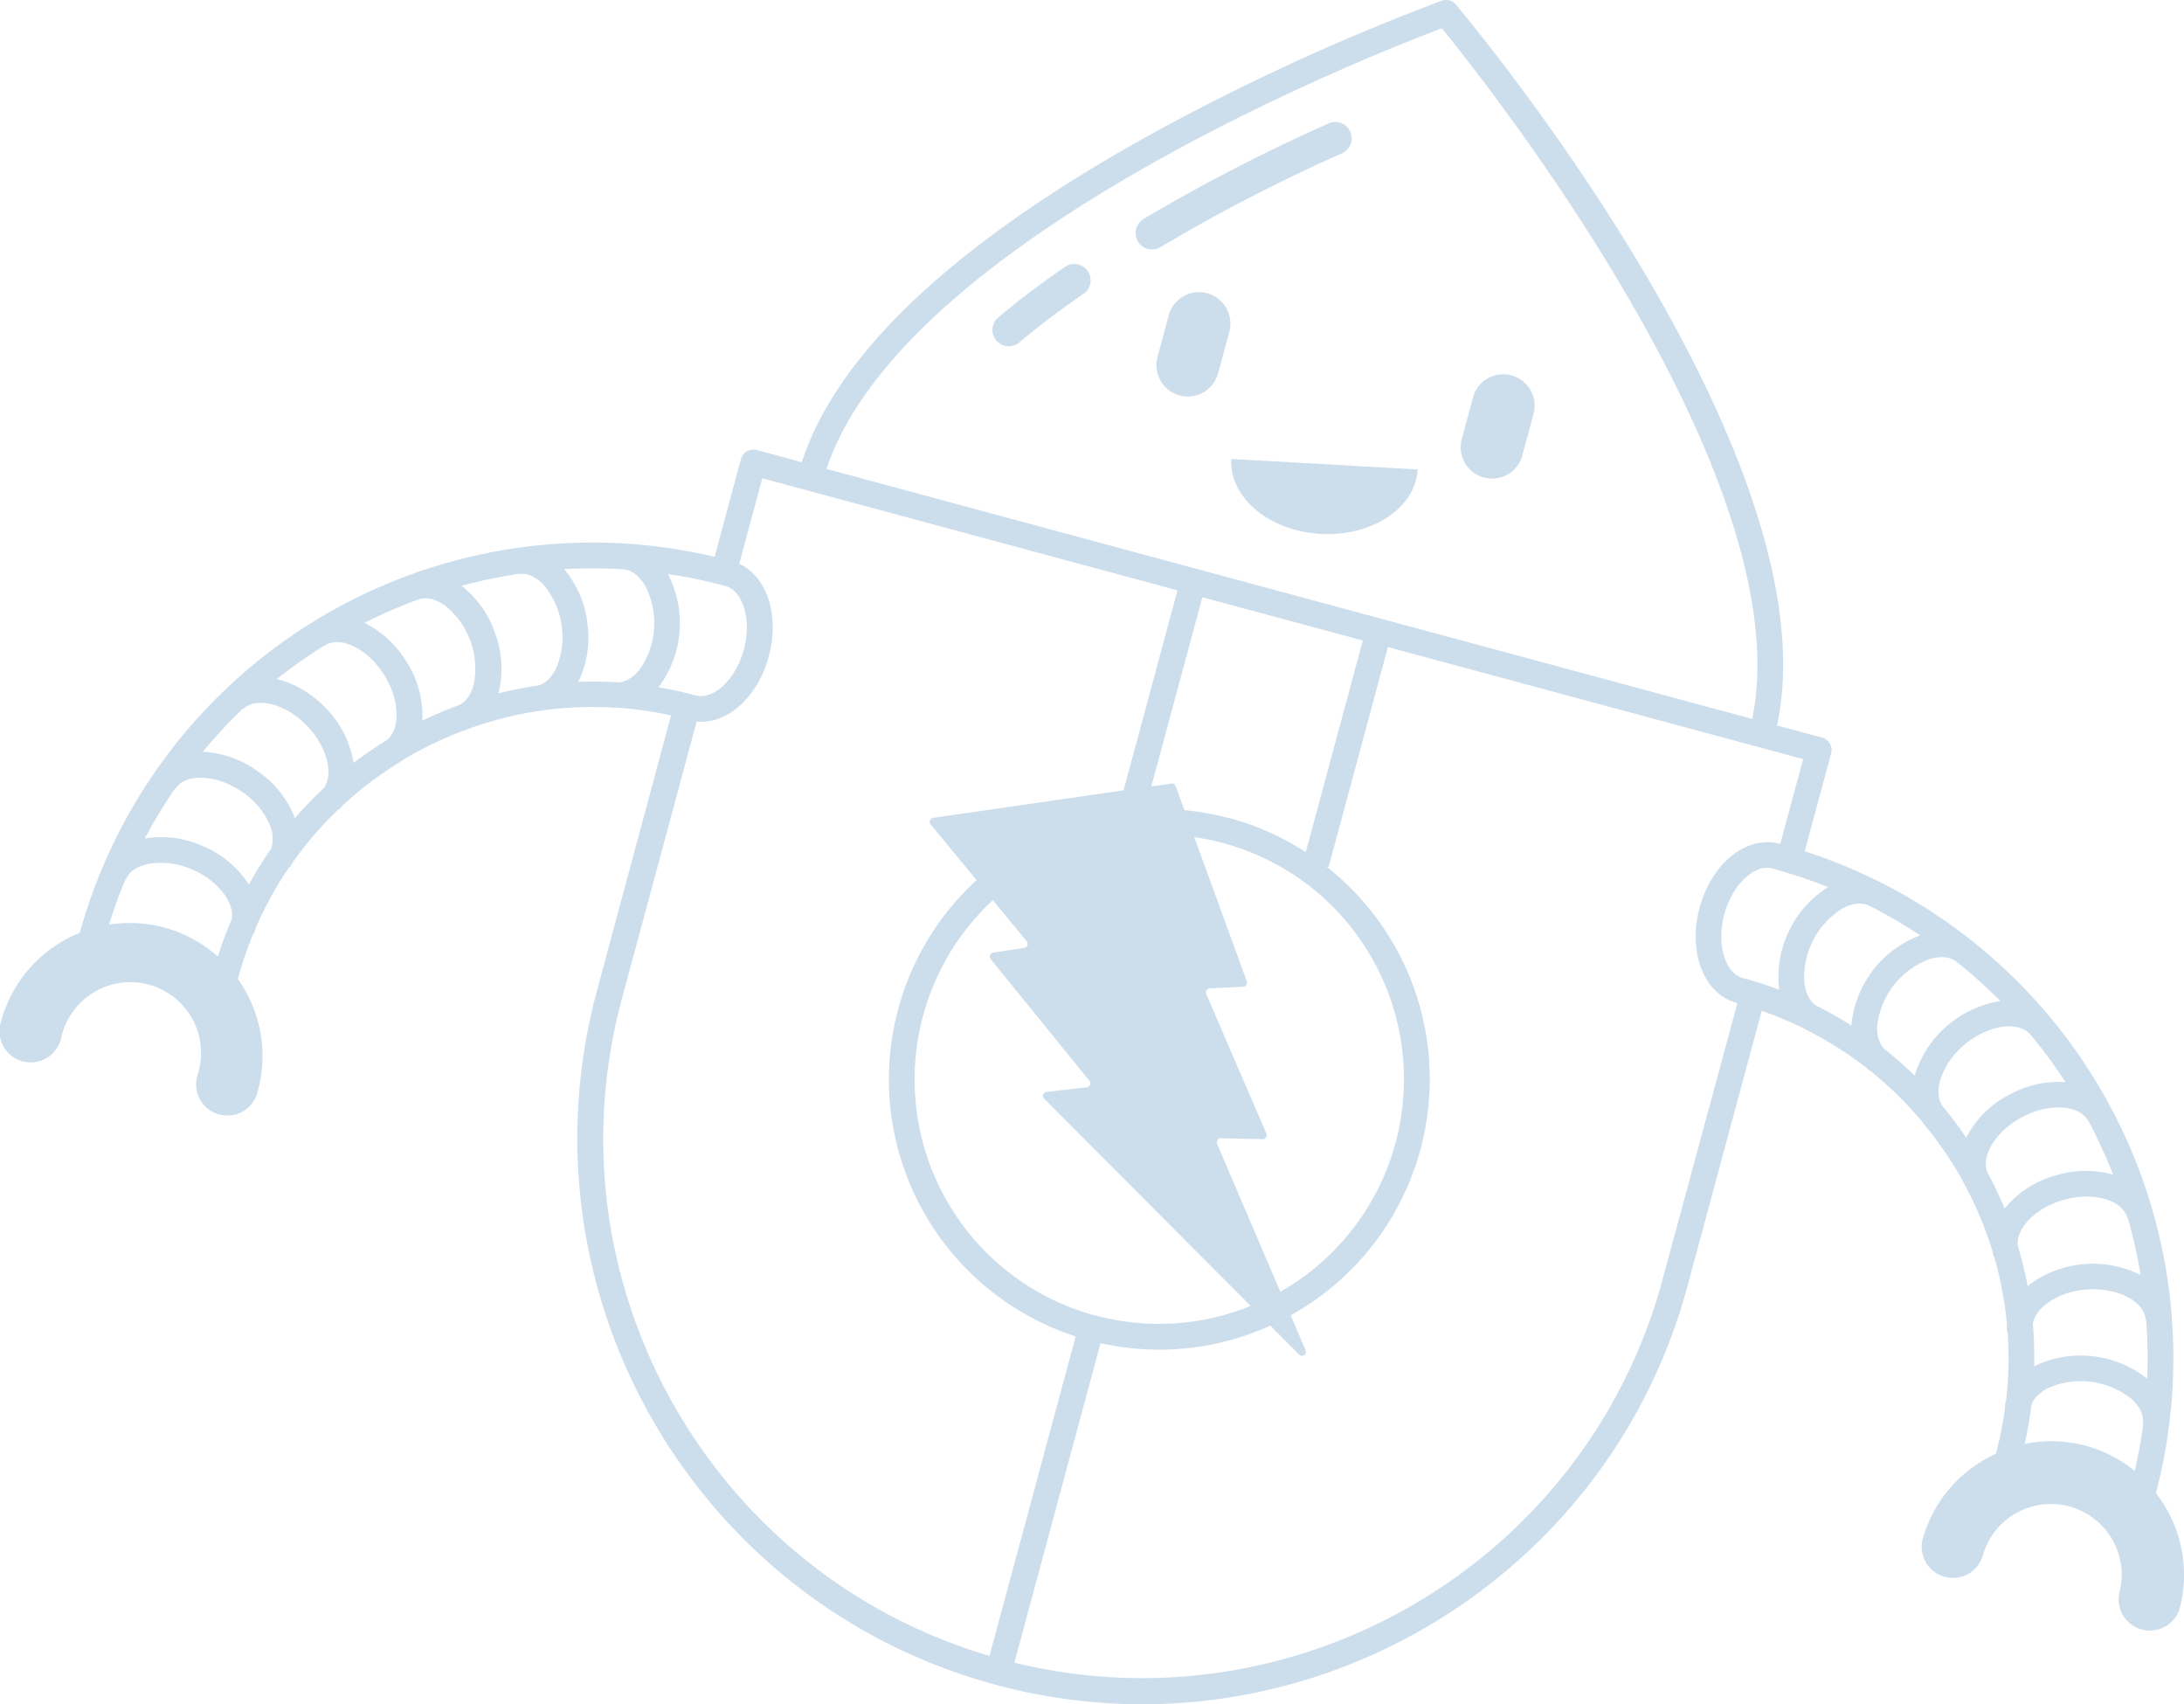 <svg xmlns="http://www.w3.org/2000/svg" viewBox="0 0 617.28 481.5"><title>Artboard 19</title><g style="isolation:isolate"><g style="mix-blend-mode:multiply" opacity=".2" fill="#00549e"><path d="M301 75.41c-6.85 4.72-13.19 9.53-18.85 14.28a4.61 4.61 0 1 0 5.93 7.07c5.44-4.57 11.55-9.2 18.17-13.76a4.61 4.61 0 1 0-5.25-7.59zM381.62 37.2a4.62 4.62 0 0 0-6.1-2.32 499.64 499.64 0 0 0-52.31 27 4.61 4.61 0 1 0 4.79 7.94 489.77 489.77 0 0 1 51.3-26.52 4.6 4.6 0 0 0 2.32-6.1zM341.2 82.86a8.85 8.85 0 0 0-10.86 6.25l-3.18 11.76a8.86 8.86 0 0 0 17.11 4.62l3.18-11.77a8.87 8.87 0 0 0-6.25-10.86zM427.19 106.06a8.85 8.85 0 0 0-10.86 6.25l-3.18 11.76a8.86 8.86 0 1 0 17.11 4.61l3.17-11.76a8.86 8.86 0 0 0-6.24-10.86z"/><path d="M609.34 421.89a150.45 150.45 0 0 0-99.25-181.36l7.46-27.66a3.64 3.64 0 0 0-2.56-4.46L502.25 205c16.19-75.6-86.33-198.43-90.77-203.71a3.65 3.65 0 0 0-4-1.08 633.28 633.28 0 0 0-82.86 38.11c-55.09 30.61-88 61.64-98 92.28l-12.74-3.44a3.65 3.65 0 0 0-4.46 2.57l-7.44 27.6A150.32 150.32 0 0 0 22.55 263.58a37.55 37.55 0 0 0-22.24 25 8.82 8.82 0 1 0 17 4.6 20 20 0 1 1 38.58 10.41 8.82 8.82 0 1 0 17 4.59 37.57 37.57 0 0 0-5.67-31.58 106.08 106.08 0 0 1 4.45-12.94h.11a14.19 14.19 0 0 0 .6-1.73 102.22 102.22 0 0 1 9.47-17.05l.14.09a12.3 12.3 0 0 0 .94-1.61 103.74 103.74 0 0 1 12.76-14.71l.09.1a11.67 11.67 0 0 0 1.07-1.16 104.61 104.61 0 0 1 15.71-12v.05c.25-.15.47-.34.71-.51.8-.49 1.59-1 2.4-1.46a104.7 104.7 0 0 1 16-7.46v.06c.3-.11.58-.26.87-.39a102.76 102.76 0 0 1 19.75-5v.08c.41-.07.81-.17 1.22-.27a102.46 102.46 0 0 1 20.05-.74h.78a104.45 104.45 0 0 1 15.33 2.2l-21 78C145.82 365.27 196.3 453 281.26 476S454 448.42 476.93 363.45l21-77.82a103.75 103.75 0 0 1 12 5c.23.13.44.28.67.4a102.86 102.86 0 0 1 17 10.73c.3.29.6.58.92.84l.05-.06a103.18 103.18 0 0 1 14.58 14.23c.18.26.35.52.55.77A104.59 104.59 0 0 1 553.82 332c.47.82.9 1.65 1.35 2.48.12.26.22.54.35.8h.06a105 105 0 0 1 7.57 18.24 11.73 11.73 0 0 0 .33 1.54h.13a102.33 102.33 0 0 1 3.63 19.13 13 13 0 0 0 0 1.87h.16a103.31 103.31 0 0 1-.38 19.49 13.68 13.68 0 0 0-.37 1.8h.12a104.84 104.84 0 0 1-2.65 13.43 37.55 37.55 0 0 0-20.79 24.44 8.82 8.82 0 0 0 17 4.6 20 20 0 1 1 38.67 10.3 8.82 8.82 0 0 0 17 4.59 37.57 37.57 0 0 0-6.66-32.82zm-34.41-35.78a111.63 111.63 0 0 0-.37-12c.37-2.55 2.34-4.52 3.61-5.54a21.45 21.45 0 0 1 11.56-4.2c8.66-.67 16.32 3.26 16.73 8.56h.12a142.61 142.61 0 0 1 .31 16.66 30.14 30.14 0 0 0-31.34-3.83c-.21.1-.41.24-.62.35zm-72.15-107.28c0 .29.1.57.15.85q-5-1.89-10.28-3.31c-5.14-1.39-7.57-9.64-5.31-18S495.86 244 501 245.42a144.11 144.11 0 0 1 15.68 5.23 30.12 30.12 0 0 0-13.91 28.17zm7.21-.95a22.89 22.89 0 0 1 10.7-21.15c1.66-.9 4.86-2.21 7.7-.78a141.35 141.35 0 0 1 14.32 8.35 30.11 30.11 0 0 0-19.38 24.7v.79a112.21 112.21 0 0 0-9.81-5.53c-2.52-1.53-3.29-4.61-3.52-6.38zm20.6 11.68A22.87 22.87 0 0 1 545.37 271c1.81-.56 5.21-1.19 7.7.8a145.58 145.58 0 0 1 12.31 11.07 30.26 30.26 0 0 0-24 20.32c-.08.26-.12.51-.18.77a111 111 0 0 0-8.72-7.65c-1.89-2.03-2.02-5.04-1.89-6.75zm17.78 15.63a21.48 21.48 0 0 1 7-10.11c6.69-5.54 15.21-6.76 18.6-2.66a143.69 143.69 0 0 1 9.82 13.35 28.64 28.64 0 0 0-15.73 3.48 28.05 28.05 0 0 0-12.34 12.2 109.27 109.27 0 0 0-6.83-9.08c-1.5-2.43-1-5.49-.52-7.18zm23.16 10.46c7.67-4.07 16.26-3.53 18.75 1.18h.06a144.16 144.16 0 0 1 6.92 15.08 28.55 28.55 0 0 0-16.14.2 28.09 28.09 0 0 0-14.55 9.38 112.25 112.25 0 0 0-4.89-10.29c-1.8-4.75 2.52-11.68 9.85-15.55zm11.61 23.42c8.34-2.41 16.64-.13 18.12 5h.13a145.43 145.43 0 0 1 3.64 16.2 30.21 30.21 0 0 0-31.42 2.69c-.18.14-.34.3-.52.46a109.82 109.82 0 0 0-2.82-11.55c-.4-4.95 5.14-10.57 12.87-12.8zM407.53 8c13.19 16.19 101.66 128 87.69 195.13L233.6 132.5C255.3 67.44 388 15.31 407.53 8zm-45.66 357L344 323.2a1.14 1.14 0 0 1 1-1.59l11.92.27a1.14 1.14 0 0 0 1-1.59l-17-39.42a1.14 1.14 0 0 1 .95-1.59l9.52-.47a1.13 1.13 0 0 0 1-1.52l-14.85-40.76a70.22 70.22 0 0 1 8.08 1.66A69.1 69.1 0 0 1 361.87 365zm-52.25 6.74a69.1 69.1 0 0 1-29-117.39l9.6 11.65a1.14 1.14 0 0 1-.69 1.84l-8.86 1.34A1.14 1.14 0 0 0 280 271l27.93 34.4a1.13 1.13 0 0 1-.73 1.83l-11.4 1.3a1.14 1.14 0 0 0-.66 1.92L353.48 369a68.75 68.75 0 0 1-43.86 2.69zm37.91-140.53a77.53 77.53 0 0 0-12.77-2.29l-2.49-6.82a1 1 0 0 0-1.14-.69l-5.73.82 14.43-53.48 45.36 12.23-16.13 59.81a76.31 76.31 0 0 0-21.53-9.63zM196.6 196.49q-5.25-1.41-10.55-2.3c.18-.23.38-.43.56-.66a30.14 30.14 0 0 0 2.15-31.34 144.82 144.82 0 0 1 16.18 3.36c5.13 1.39 7.56 9.65 5.3 18s-8.5 14.33-13.64 12.94zM69.93 249.34A28.35 28.35 0 0 0 57 238.93a28.52 28.52 0 0 0-16.08-2 143.69 143.69 0 0 1 8.64-14.25l.11.07c3-4.38 11.61-3.91 18.76 1a21.37 21.37 0 0 1 7.88 9.45 9.37 9.37 0 0 1 .34 6.6 110 110 0 0 0-6.36 10.2c-.12-.25-.23-.46-.36-.66zm13.17-18.78a28.41 28.41 0 0 0-10.54-12.83 28.54 28.54 0 0 0-15.26-5.29 143.28 143.28 0 0 1 11.3-12.18l.09.11c3.85-3.68 12.17-1.48 18.17 4.8 5.55 5.82 7.51 13.46 4.71 17.48a109.35 109.35 0 0 0-8.25 8.57c-.07-.22-.13-.44-.22-.66zm9-30.41a28.59 28.59 0 0 0-13.85-8.29 143 143 0 0 1 13.57-9.55v.05c4.51-2.81 12.21 1 16.8 8.41 4.39 7 4.63 15.19.71 18.37a111.55 111.55 0 0 0-9.41 6.44 28.07 28.07 0 0 0-7.8-15.43zm22.73-13.23A28.62 28.62 0 0 0 103 176a143.59 143.59 0 0 1 15.2-6.6c3-1.09 6 .58 7.55 1.68a22.84 22.84 0 0 1 8.16 22.25c-.43 1.7-1.54 4.6-4.09 5.88a109.49 109.49 0 0 0-10.46 4.42 28.14 28.14 0 0 0-4.51-16.71zm25-8.32a28.7 28.7 0 0 0-9.39-13.08 143.24 143.24 0 0 1 16.25-3.38v.05c3.14-.46 5.76 1.79 7.05 3.18a22.89 22.89 0 0 1 3.46 23.44c-.76 1.55-2.38 4.08-5 4.88a110.49 110.49 0 0 0-11.38 2.23c.07-.26.16-.5.23-.76a28.51 28.51 0 0 0-1.25-16.56zm26.12-3.06a28.7 28.7 0 0 0-6.51-14.7 141.1 141.1 0 0 1 16.58 0c3.18.19 5.28 2.93 6.26 4.55a22.87 22.87 0 0 1-1.39 23.66c-1.09 1.41-3.32 3.68-6.24 3.76a111.58 111.58 0 0 0-11.27-.14c.12-.24.26-.46.38-.7a28.49 28.49 0 0 0 2.16-16.43zM46.43 262.08a37.65 37.65 0 0 0-15.61-.82q2-6.56 4.67-12.84l.11.05c1.23-2.93 4.52-4 6.37-4.38a21.48 21.48 0 0 1 12.2 1.54 21.37 21.37 0 0 1 9.64 7.65c.9 1.39 2.18 3.93 1.67 6.51a111 111 0 0 0-3.91 10.51 37.36 37.36 0 0 0-15.14-8.22zm129.34 20.12l21.13-78.3c8.58.82 17.25-6.8 20.38-18.42s-.52-22.57-8.35-26.18l6.52-24.16 12.64 3.41 104.72 28.25-15.25 56.52-53.83 7.78a1.14 1.14 0 0 0-.7 1.84l13 15.74a76.35 76.35 0 0 0 28 128.94l-24.36 90.28c-78.96-23.31-125.46-105.79-103.9-185.7zm294.13 79.36c-21.56 79.91-103.23 127.8-183.2 108.24l24.35-90.28a76 76 0 0 0 48-4.95l8.22 8.25a1.11 1.11 0 0 0 1.75-1.28l-4.23-9.88a76.33 76.33 0 0 0 10-126.88l.72.19 16.77-62.14L497 211.08l12.64 3.41-6.47 24-.2-.06c-9.26-2.5-19.17 5.43-22.57 18s1.18 24.46 10.44 26.95l.21.07zM574.15 397c.85-2.49 3.24-4 4.71-4.79a22.87 22.87 0 0 1 23.5 3c1.41 1.26 3.71 3.84 3.31 7h.11q-.88 6.75-2.42 13.44a37.23 37.23 0 0 0-31.12-7.65 111 111 0 0 0 1.91-11z"/><path d="M348 129.69c-.61 10.87 10.69 20.34 25.23 21.16s26.84-7.33 27.45-18.2z"/></g></g></svg>
